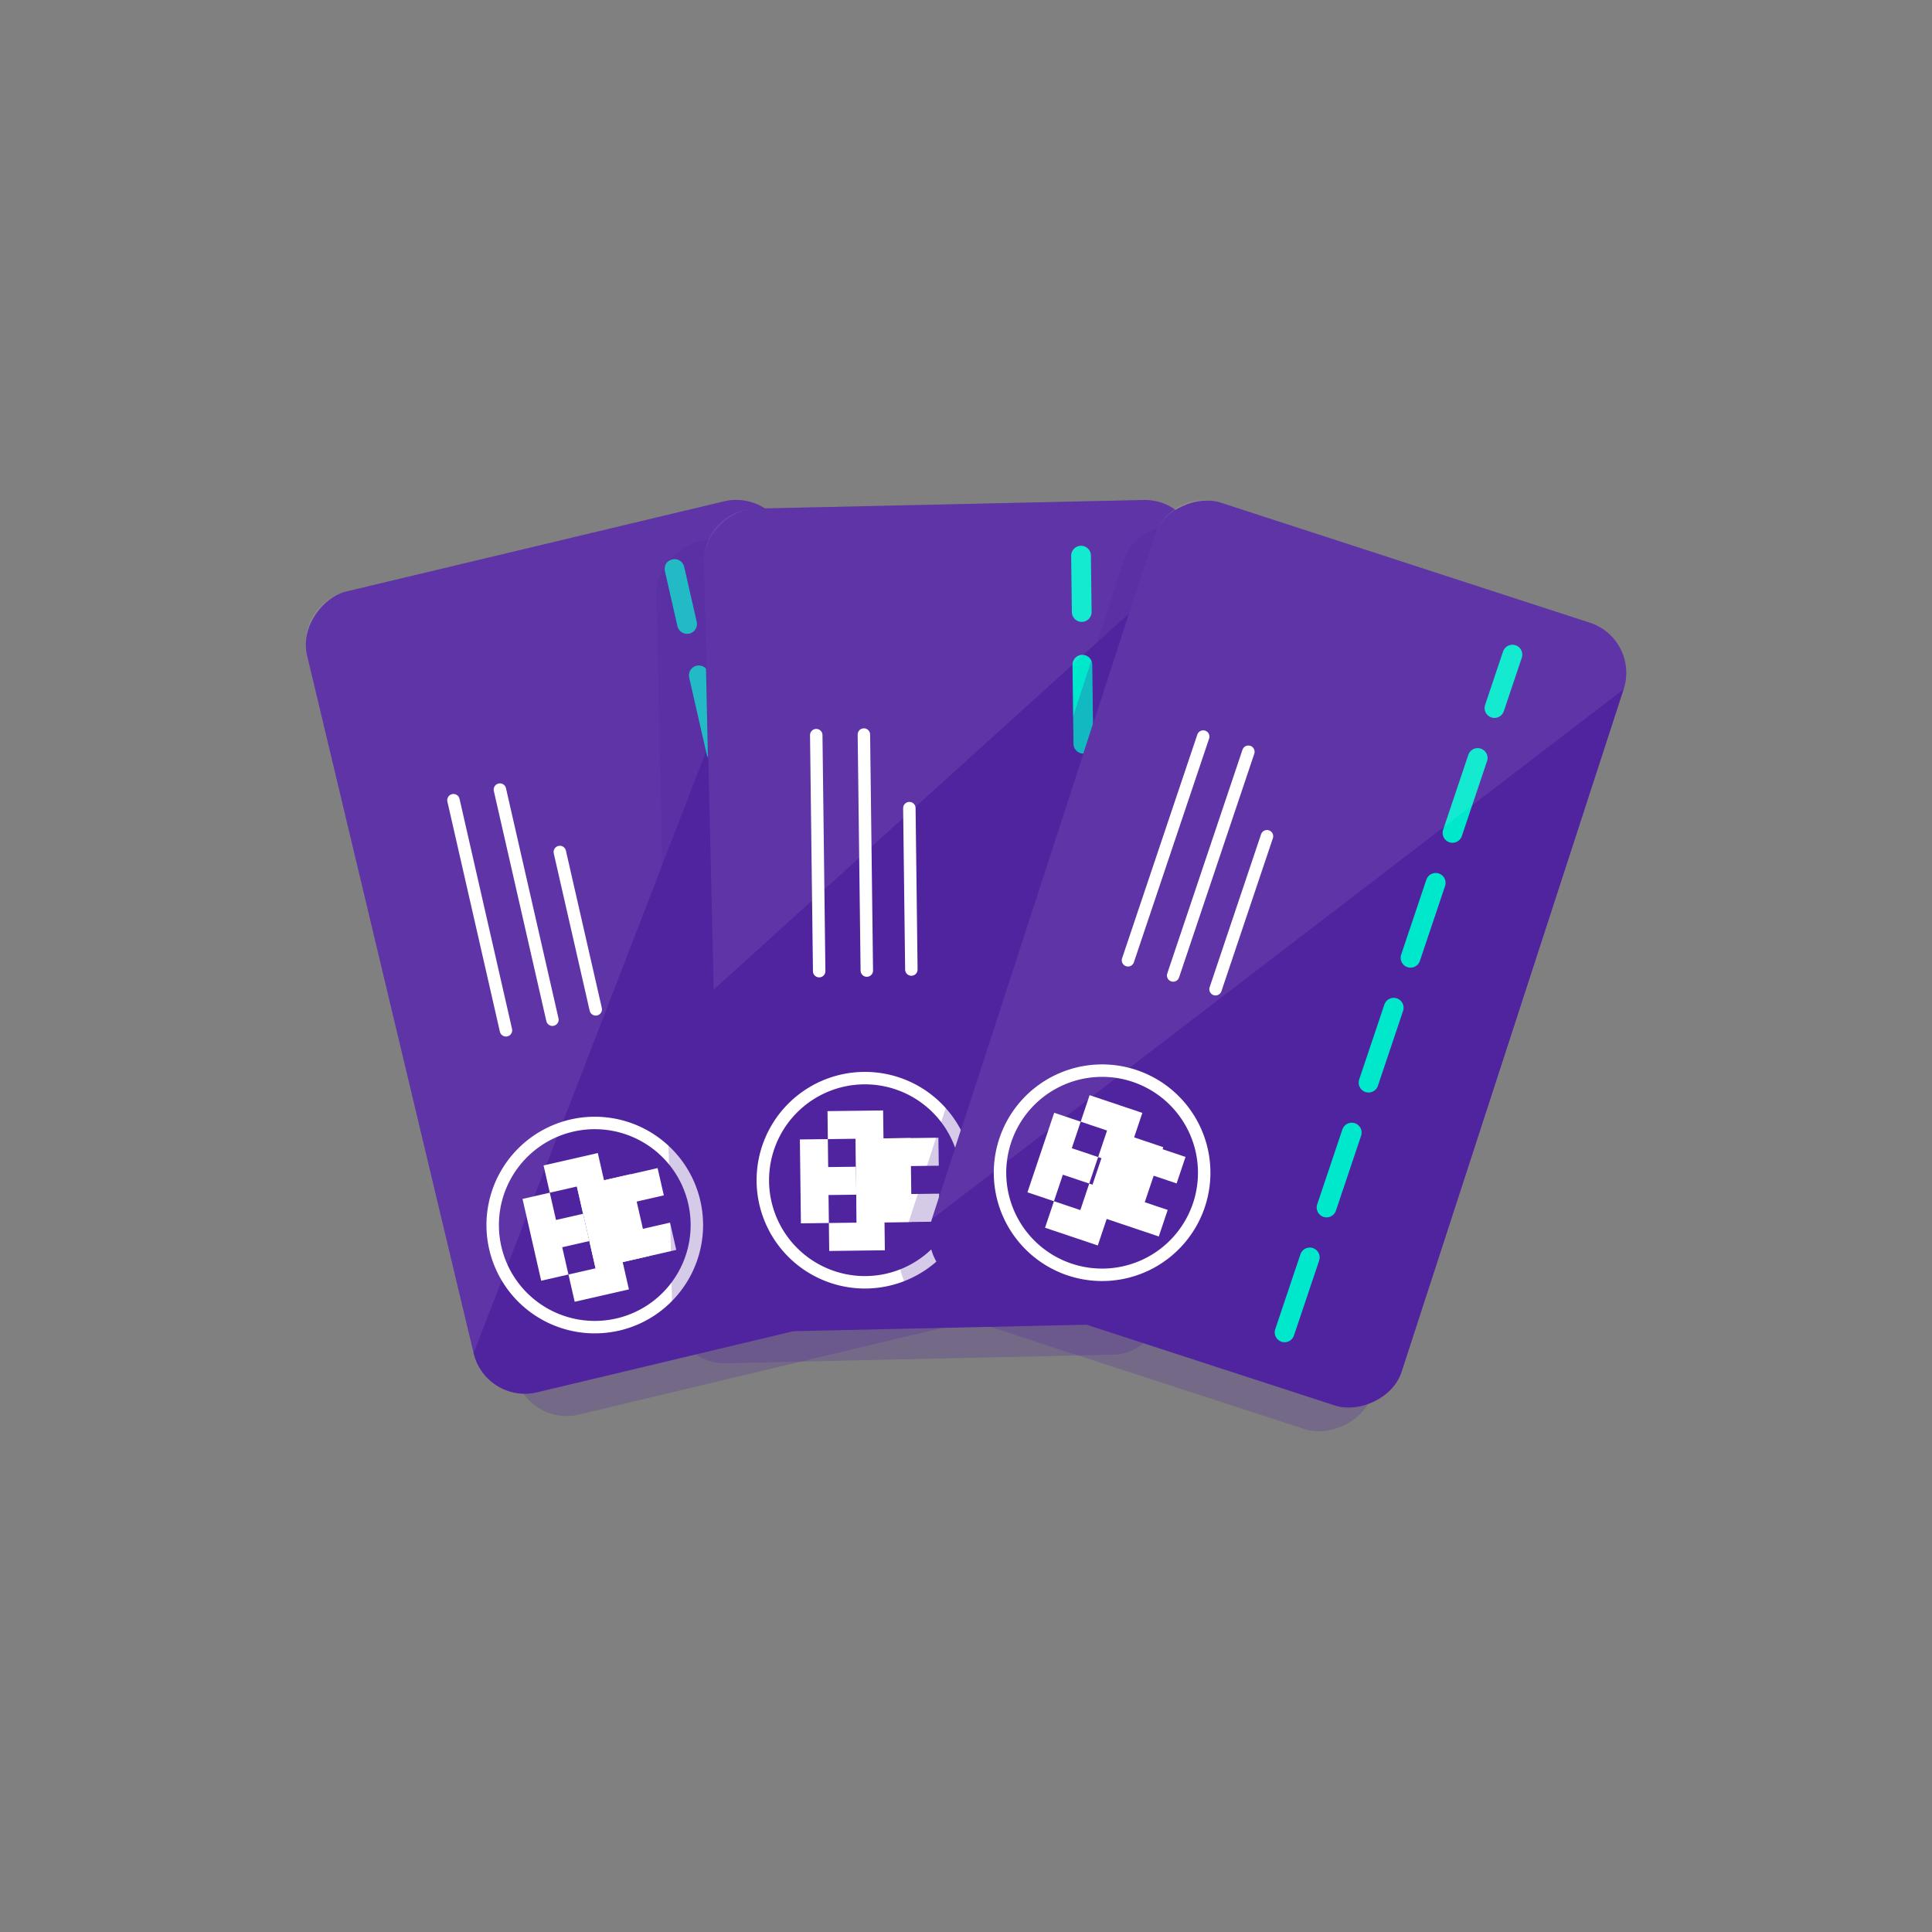 <svg xmlns="http://www.w3.org/2000/svg" viewBox="0 0 1024 1024"><rect x="0" y="0" width="1024" height="1024" fill="#808080" stroke="none"/><defs><style>.cls-1{isolation:isolate}.cls-2,.cls-4{fill:#50239f}.cls-2{opacity:.24;mix-blend-mode:multiply}.cls-3,.cls-5{fill:none;stroke-linecap:round;stroke-linejoin:round}.cls-3{stroke:#00e8cc;stroke-width:10.47px;stroke-dasharray:41.89 27.93}.cls-5{stroke:#fff;stroke-width:6.6px}.cls-6,.cls-7{fill:#fff}.cls-7{opacity:.08;mix-blend-mode:lighten}</style></defs><title>no-imports</title><g class="cls-1"><g id="Layer_1" data-name="Layer 1"><rect width="436.33" height="261.8" x="138.18" y="382.78" class="cls-2" rx="27.93" transform="translate(-60.65 979.48) rotate(-103.42)"/><line x1="355.87" x2="192.02" y1="708.95" y2="367.23" class="cls-3"/><rect width="436.33" height="261.8" x="116.07" y="370.99" class="cls-4" rx="27.93" transform="translate(-76.41 943.44) rotate(-103.42)"/><path d="M327.23,702.07A54.11,54.11,0,1,1,368,637.28a54.12,54.12,0,0,1-40.72,64.79" class="cls-5"/><polygon points="286.84 678.81 301.29 675.51 297.99 661.06 312.36 657.78 309.06 643.33 294.69 646.61 291.4 632.15 276.95 635.45 286.84 678.81" class="cls-6"/><polygon points="333.34 683.4 330.04 668.95 358.44 662.47 355.14 648.01 312.37 657.78 315.67 672.23 301.29 675.51 304.59 689.96 333.34 683.4" class="cls-6"/><polygon points="291.4 632.15 305.77 628.87 309.07 643.33 351.84 633.56 348.54 619.11 320.14 625.59 316.85 611.14 288.1 617.7 291.4 632.15" class="cls-6"/><rect width="44.47" height="29.13" x="302.68" y="632.75" class="cls-6" transform="translate(-233.87 1108.11) rotate(-102.86)"/><line x1="268.17" x2="240.34" y1="546.09" y2="424.12" class="cls-5"/><line x1="292.79" x2="264.96" y1="540.47" y2="418.5" class="cls-5"/><line x1="315.76" x2="296.72" y1="534.98" y2="451.57" class="cls-5"/><line x1="441.84" x2="357.52" y1="671.07" y2="301.59" class="cls-3"/><path d="M251,717.31,162.77,347.2a27.92,27.92,0,0,1,20.68-33.64l200.33-47.78a27.93,27.93,0,0,1,33.65,20.69" class="cls-7"/><line x1="516.49" x2="525.16" y1="509.03" y2="423.92" class="cls-5"/><rect width="436.33" height="261.8" x="264.81" y="371.27" class="cls-2" rx="27.93" transform="translate(-8.39 996.14) rotate(-91.27)"/><line x1="485.64" x2="397.36" y1="692.39" y2="323.84" class="cls-3"/><rect width="436.33" height="261.8" x="289.89" y="354.51" class="cls-4" rx="27.93" transform="translate(34.01 1004.09) rotate(-91.27)"/><path d="M459.1,679.64a54.11,54.11,0,1,1,53.43-54.77,54.12,54.12,0,0,1-53.43,54.77" class="cls-5"/><polygon points="424.5 648.4 439.32 648.22 439.14 633.39 453.87 633.21 453.69 618.39 438.95 618.57 438.77 603.75 423.95 603.93 424.5 648.4" class="cls-6"/><polygon points="468.99 662.67 468.81 647.85 497.93 647.49 497.75 632.67 453.88 633.21 454.06 648.03 439.32 648.22 439.5 663.04 468.99 662.67" class="cls-6"/><polygon points="438.77 603.75 453.51 603.57 453.7 618.39 497.57 617.85 497.38 603.02 468.26 603.38 468.07 588.56 438.59 588.92 438.77 603.75" class="cls-6"/><rect width="44.47" height="29.13" x="446.12" y="611.06" class="cls-6" transform="translate(-151.43 1101.67) rotate(-90.71)"/><line x1="434.18" x2="432.63" y1="514.73" y2="389.63" class="cls-5"/><line x1="459.43" x2="457.88" y1="514.42" y2="389.32" class="cls-5"/><line x1="483.04" x2="481.98" y1="513.88" y2="428.33" class="cls-5"/><line x1="577.66" x2="572.97" y1="673.45" y2="294.5" class="cls-3"/><path d="M378.26,524.53,373,298.11a27.92,27.92,0,0,1,27.3-28.53L606.18,265a27.93,27.93,0,0,1,28.54,27.3" class="cls-7"/><rect width="436.33" height="261.8" x="443.24" y="387.39" class="cls-2" rx="27.93" transform="translate(-36.09 986.88) rotate(-71.98)"/><line x1="587.75" x2="626.18" y1="693.67" y2="316.64" class="cls-3"/><rect width="436.33" height="261.8" x="459.12" y="374.81" class="cls-4" rx="27.93" transform="translate(-13.16 993.3) rotate(-71.98)"/><path d="M566.9,672.86a54.11,54.11,0,1,1,68.53-34.05,54.12,54.12,0,0,1-68.53,34.05" class="cls-5"/><polygon points="544.57 631.95 558.62 636.67 563.34 622.62 577.31 627.31 582.03 613.26 568.07 608.57 572.79 594.51 558.74 589.79 544.57 631.95" class="cls-6"/><polygon points="581.85 660.12 586.57 646.07 614.18 655.35 618.9 641.29 577.32 627.32 572.6 641.37 558.62 636.67 553.89 650.72 581.85 660.12" class="cls-6"/><polygon points="572.79 594.51 586.77 599.21 582.04 613.26 623.63 627.24 628.35 613.19 600.74 603.91 605.47 589.86 577.51 580.46 572.79 594.51" class="cls-6"/><rect width="44.47" height="29.13" x="571.25" y="610.37" class="cls-6" transform="matrix(0.32, -0.95, 0.95, 0.32, -187.99, 988.33)"/><line x1="597.86" x2="637.73" y1="508.97" y2="390.39" class="cls-5"/><line x1="621.8" x2="661.67" y1="517.02" y2="398.44" class="cls-5"/><line x1="644.26" x2="671.52" y1="524.31" y2="443.22" class="cls-5"/><line x1="680.86" x2="801.62" y1="706.18" y2="346.96" class="cls-3"/><path d="M494,646.12,611.67,284.31a27.92,27.92,0,0,1,35.19-17.92l195.85,63.72a27.93,27.93,0,0,1,17.91,35.2" class="cls-7"/></g></g></svg>